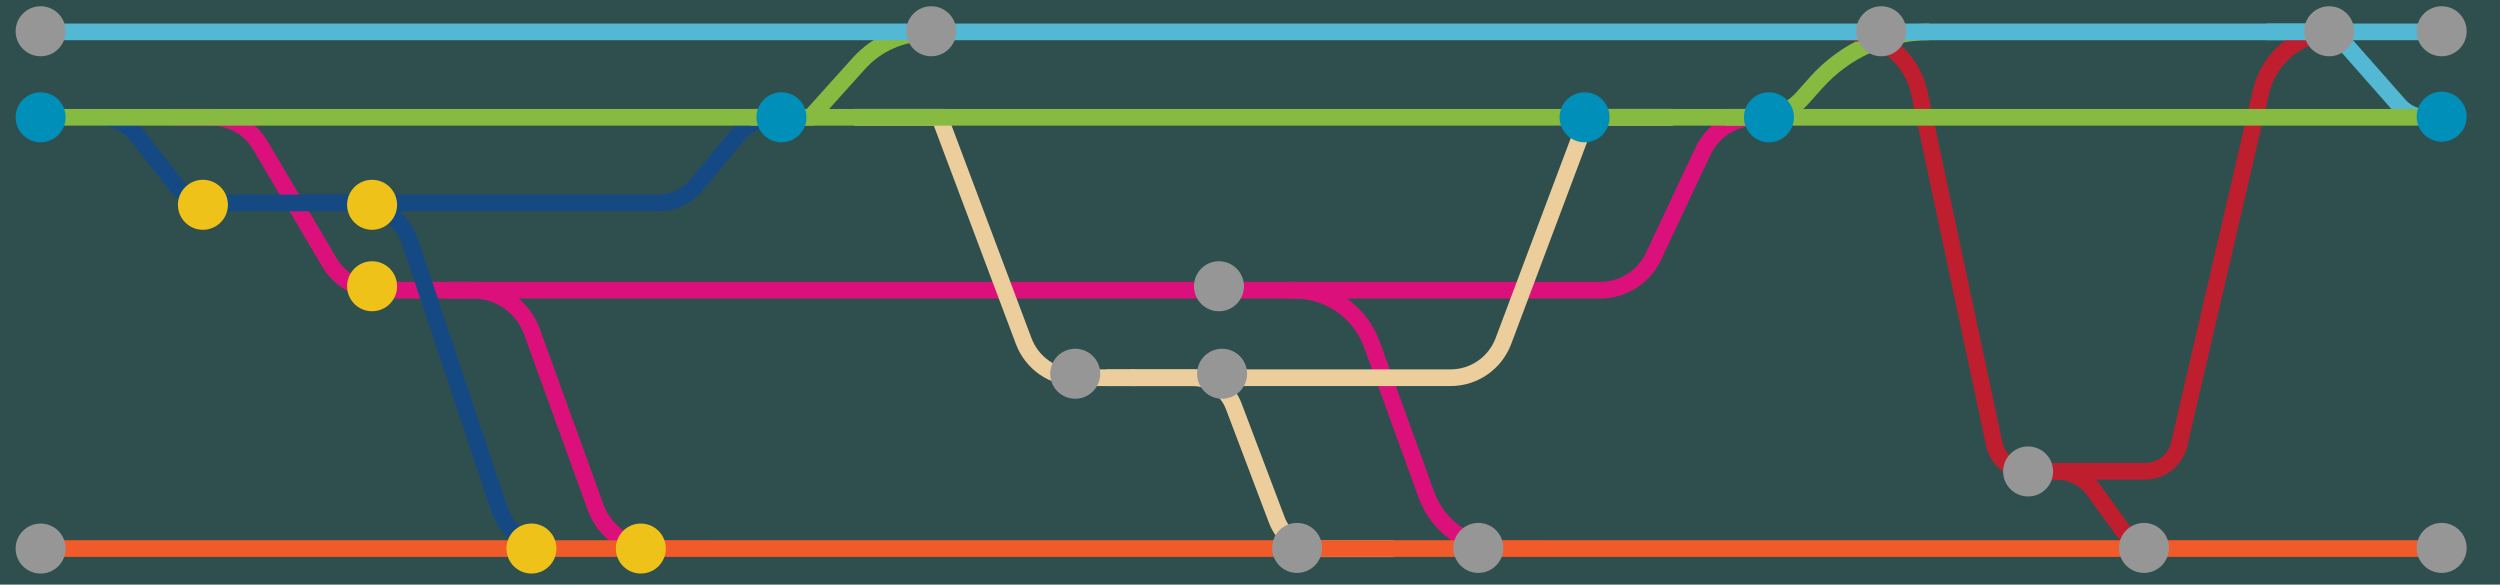<?xml version="1.0" encoding="utf-8"?>
<!-- Generator: Adobe Illustrator 19.0.1, SVG Export Plug-In . SVG Version: 6.00 Build 0)  -->
<!DOCTYPE svg PUBLIC "-//W3C//DTD SVG 1.1//EN" "http://www.w3.org/Graphics/SVG/1.1/DTD/svg11.dtd">
<svg version="1.1" id="Layer_1" xmlns="http://www.w3.org/2000/svg" xmlns:xlink="http://www.w3.org/1999/xlink" x="0px" y="0px"
	 width="1200px" height="280.6px" viewBox="0 0 1200 280.6" style="enable-background:new 0 0 1200 280.6;" xml:space="preserve">
<style type="text/css">
	.st0{fill:#2F4F4F;}
	.st1{fill:none;stroke:#DC107A;stroke-width:8;stroke-miterlimit:10;}
	.st2{fill:none;stroke:#144984;stroke-width:8;stroke-miterlimit:10;}
	.st3{fill:none;}
	.st4{fill:none;stroke:#86BA40;stroke-width:8;stroke-miterlimit:10;}
	.st5{fill:none;stroke:#53B8D3;stroke-width:8;stroke-miterlimit:10;}
	.st6{fill:none;stroke:#EBCE9B;stroke-width:8;stroke-miterlimit:10;}
	.st7{fill:none;stroke:#BE1E2D;stroke-width:8;stroke-miterlimit:10;}
	.st8{fill:none;stroke:#F15A29;stroke-width:8;stroke-miterlimit:10;}
	.st9{fill:#008FB8;}
	.st10{fill:#EFC21A;}
	.st11{fill:#979696;}
</style>
<rect x="0" class="st0" width="1200" height="280.6"/>
<path class="st1" d="M857,56.3h-13.9c-11,0-21,6.4-25.7,16.3L793.7,123c-4.7,10-14.7,16.3-25.7,16.3H215h-33.5
	c-9.6,0-18.6-5.1-23.4-13.4l-33.2-56.2c-4.9-8.3-13.8-13.4-23.4-13.4H83"/>
<path class="st2" d="M34,56.3h13.5c7.2,0,14.1,3.3,18.6,9.1l17.9,22.9c4.5,5.7,11.3,9.1,18.6,9.1h213.5c7,0,13.6-3.1,18.1-8.5
	l19.9-24c4.5-5.4,11.1-8.5,18.1-8.5H386"/>
<polyline class="st3" points="222,139.3 248,139.3 293,263.3 333,263.3 "/>
<polyline class="st3" points="626,139.3 652,139.3 697,263.3 737,263.3 "/>
<path class="st4" d="M828,56.3h16.3c8.1,0,15.8-3.4,21.1-9.5l6.4-7.2c13.8-15.4,33.4-24.3,54.1-24.3h0"/>
<path class="st5" d="M1171,56.4h-6.2c-5,0-9.7-2.1-13.1-5.8l-26-29.5c-3.4-3.7-8.1-5.8-13.1-5.8H1088"/>
<path class="st4" d="M360,56.3h29l23.3-25.9c8.4-9.3,20.3-14.6,32.8-14.6H458"/>
<path class="st1" d="M341,263.3h-26.9c-12.6,0-23.9-7.9-28.2-19.8l-30.6-84.4c-4.3-11.9-15.6-19.8-28.2-19.8H215"/>
<path class="st1" d="M742,263.3h-20.3c-16.6,0-31.5-10.4-37.1-26l-26.1-72c-5.7-15.6-20.5-26-37.1-26H618"/>
<path class="st6" d="M410,56.3h41l40.4,107.5c4,10.5,14,17.5,25.3,17.5H545"/>
<path class="st6" d="M803,56.3h-41l-40.4,107.5c-4,10.5-14,17.5-25.3,17.5H531"/>
<path class="st6" d="M543,181.3h29.4c8.8,0,16.7,5.4,19.8,13.7l20.7,54.7c3.1,8.2,11,13.7,19.8,13.7H669"/>
<path class="st7" d="M885,15.3L885,15.3c17.5,0,32.6,12.2,36.3,29.3l35.9,168.4c1.6,7.7,8.5,13.2,16.3,13.2h56.2
	c7.8,0,14.5-5.4,16.3-12.9L1085.3,44c3.9-16.8,18.9-28.7,36.1-28.7h0.5"/>
<line class="st4" x1="19" y1="56.3" x2="1171" y2="56.3"/>
<line class="st5" x1="19" y1="15.3" x2="1171" y2="15.3"/>
<path class="st2" d="M145.6,97.3h25c11.9,0,22.5,7.6,26.3,18.9l42.8,128.2c3.8,11.3,14.4,18.9,26.3,18.9h32.5"/>
<path class="st7" d="M975.8,226.3h11.6c7,0,13.5,3.4,17.6,9l13.7,19c4.1,5.7,10.6,9,17.6,9h22.9"/>
<line class="st8" x1="19" y1="263.3" x2="1171" y2="263.3"/>
<circle class="st9" cx="19.5" cy="56.3" r="12"/>
<circle class="st10" cx="97.4" cy="98.3" r="12"/>
<circle class="st10" cx="178.6" cy="98.3" r="12"/>
<circle class="st10" cx="178.6" cy="137.4" r="12"/>
<circle class="st11" cx="585.1" cy="137.4" r="12"/>
<circle class="st9" cx="375.1" cy="56.3" r="12"/>
<circle class="st9" cx="760.6" cy="56.3" r="12"/>
<circle class="st9" cx="849.1" cy="56.3" r="12"/>
<circle class="st11" cx="19.5" cy="263.3" r="12"/>
<circle class="st10" cx="255.1" cy="263.3" r="12"/>
<circle class="st10" cx="307.6" cy="263.3" r="12"/>
<circle class="st11" cx="19.5" cy="15" r="12"/>
<circle class="st11" cx="447" cy="15" r="12"/>
<circle class="st11" cx="903" cy="15" r="12"/>
<circle class="st11" cx="1118" cy="15" r="12"/>
<circle class="st11" cx="1172" cy="15" r="12"/>
<circle class="st9" cx="1172" cy="56" r="12"/>
<circle class="st11" cx="1172" cy="263" r="12"/>
<circle class="st11" cx="1029.1" cy="263" r="12"/>
<circle class="st11" cx="973.5" cy="226.3" r="12"/>
<circle class="st11" cx="709.6" cy="263" r="12"/>
<circle class="st11" cx="622.6" cy="263" r="12"/>
<circle class="st11" cx="516.1" cy="179.4" r="12"/>
<circle class="st11" cx="586.6" cy="179.4" r="12"/>
</svg>
